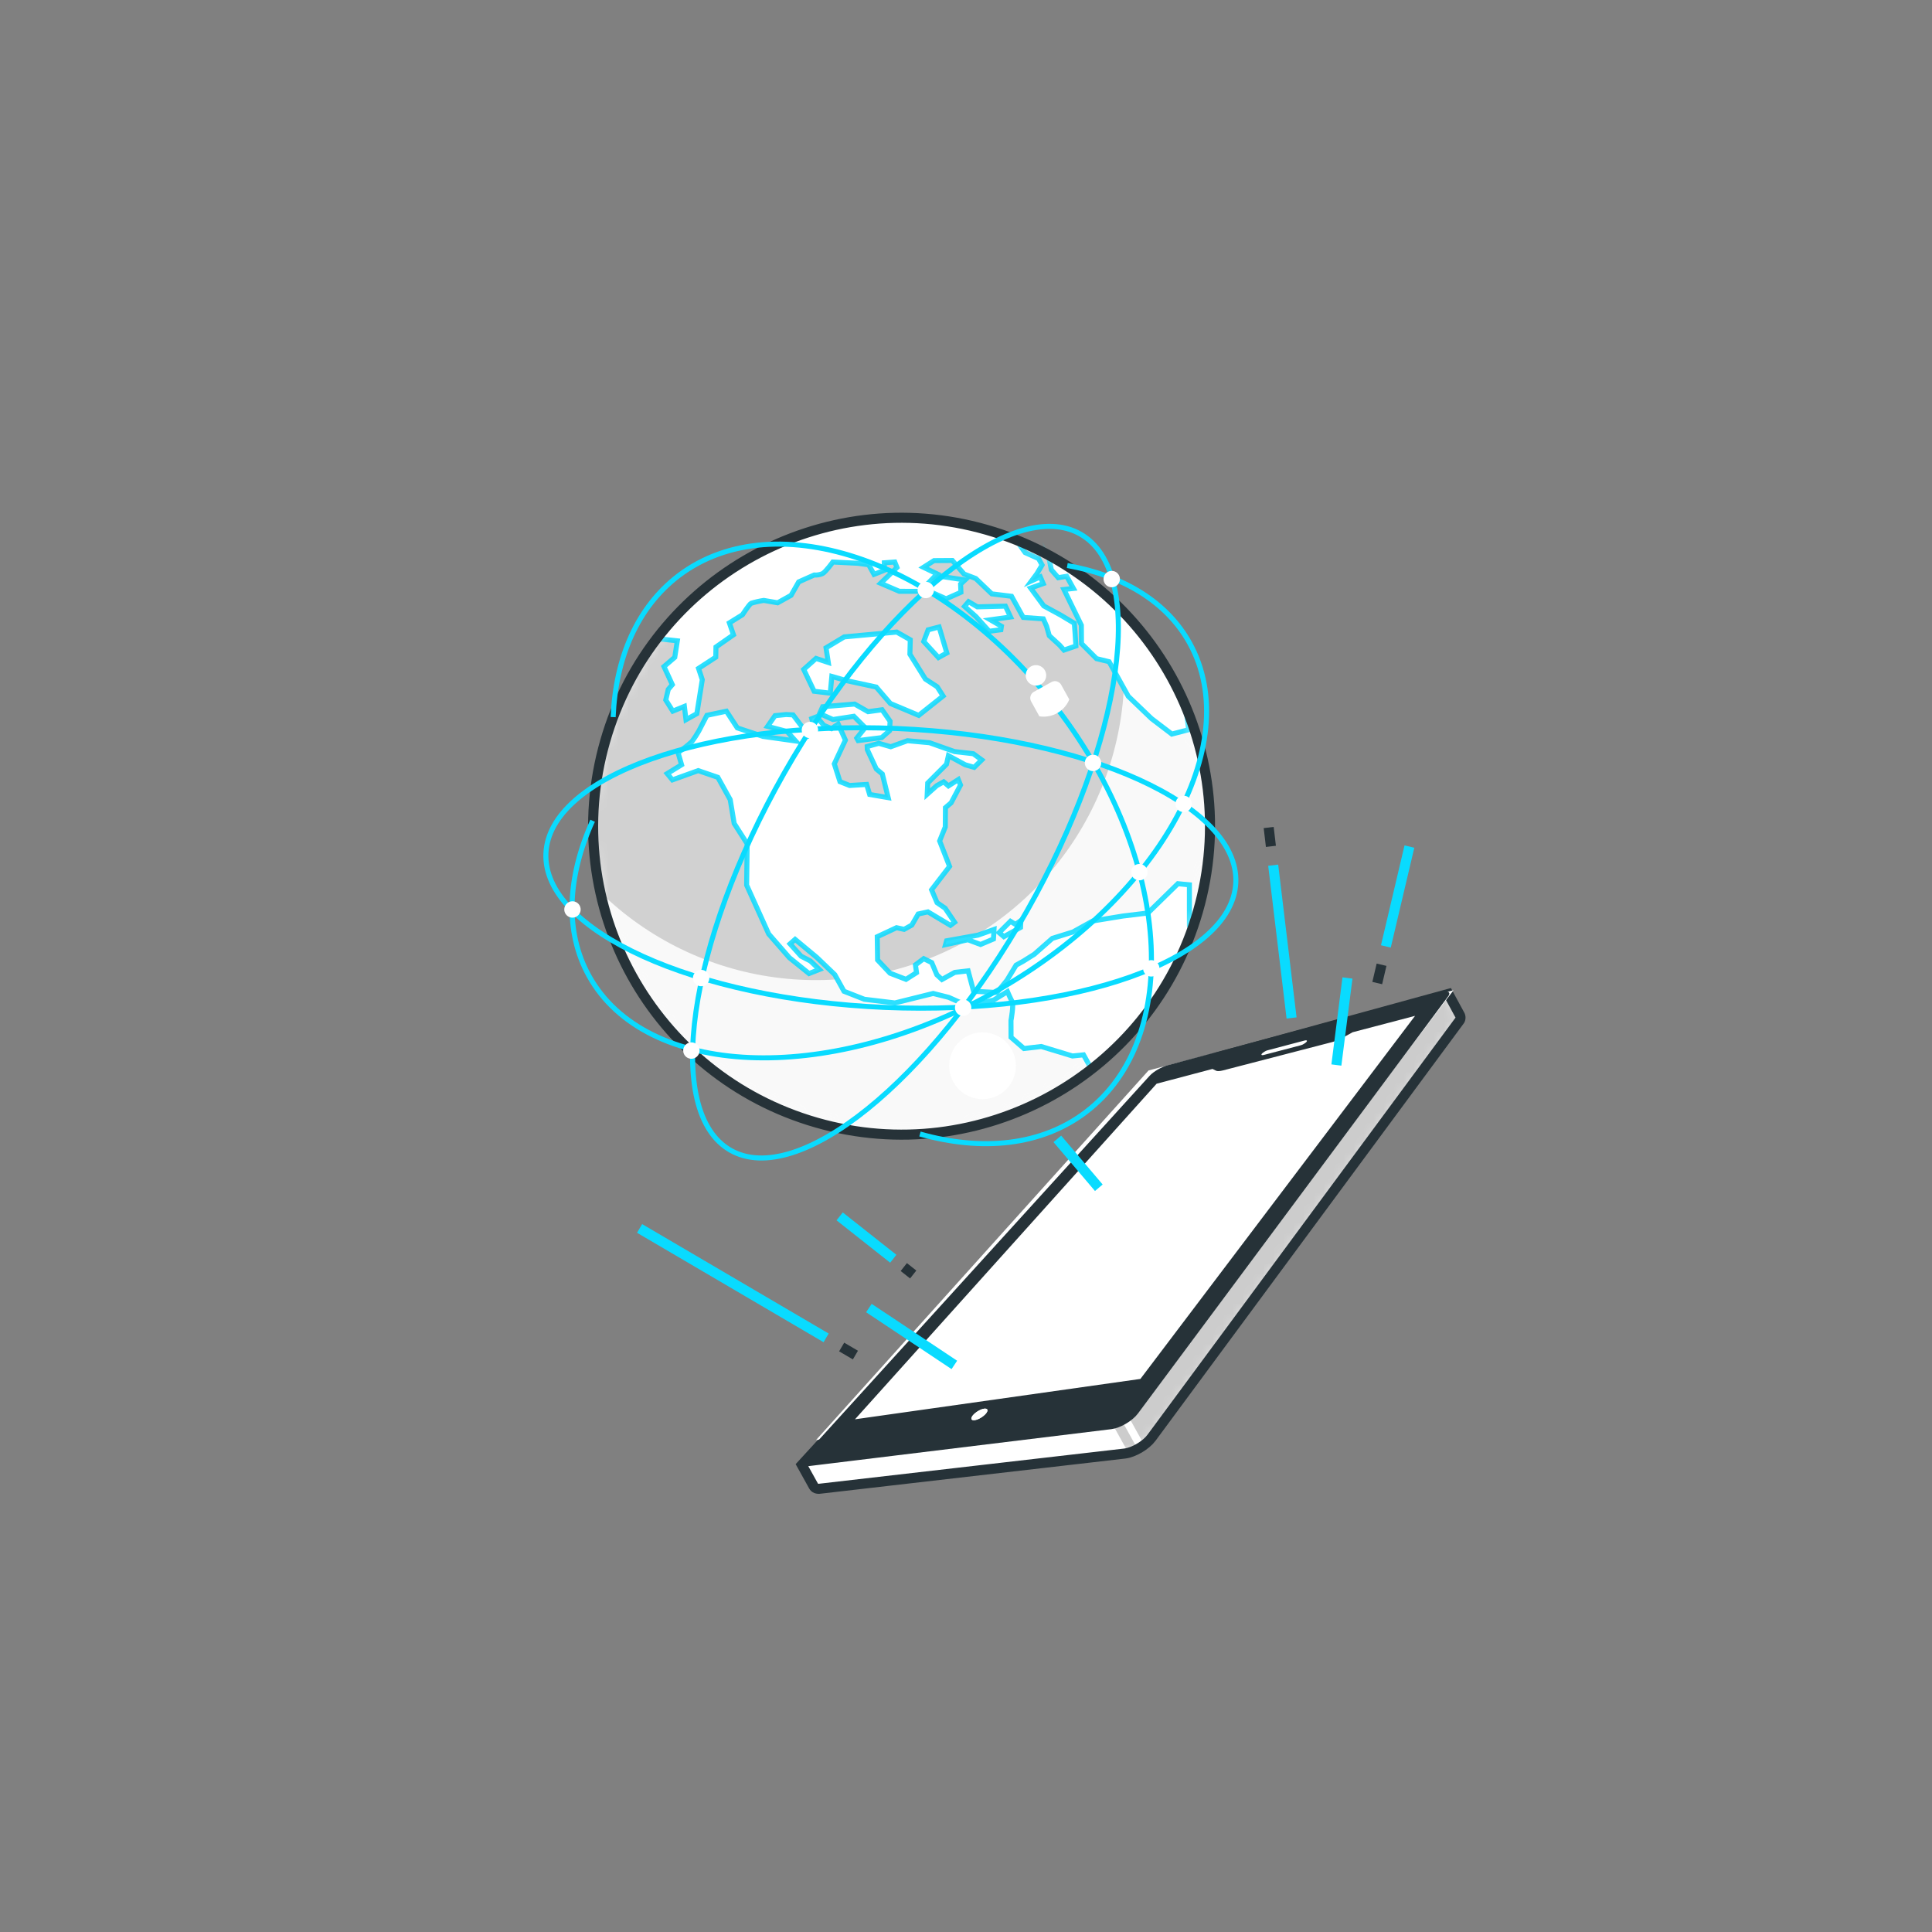 <svg width="192" height="192" viewBox="0 0 192 192" fill="none" xmlns="http://www.w3.org/2000/svg">
<rect x="0" y="0" width="192" height="192" fill="#808080" stroke="none"/>
<path d="M145.043 100.808L143.939 98.776L115.38 106.614L79.684 145.577L80.852 147.683C80.906 147.786 80.995 147.866 81.103 147.909C81.229 147.956 81.366 147.968 81.499 147.944L111.775 144.452C112.02 144.419 112.261 144.356 112.491 144.265C113.007 144.068 113.487 143.785 113.91 143.429C114.105 143.268 114.281 143.086 114.434 142.884L145.023 101.464C145.092 101.387 145.133 101.289 145.14 101.186C145.154 101.053 145.12 100.918 145.043 100.808Z" fill="white"/>
<mask id="mask0_548_226" style="mask-type:luminance" maskUnits="userSpaceOnUse" x="79" y="98" width="67" height="50">
<path d="M145.043 100.808L143.939 98.776L115.38 106.614L79.684 145.577L80.852 147.683C80.906 147.786 80.995 147.866 81.103 147.909C81.229 147.956 81.366 147.968 81.499 147.944L111.775 144.452C112.02 144.419 112.261 144.356 112.491 144.265C113.007 144.068 113.487 143.785 113.91 143.429C114.105 143.268 114.281 143.086 114.434 142.884L145.023 101.464C145.092 101.387 145.133 101.289 145.14 101.186C145.154 101.053 145.12 100.918 145.043 100.808Z" fill="white"/>
</mask>
<g mask="url(#mask0_548_226)">
<path opacity="0.2" d="M145.143 101.191C145.157 101.059 145.123 100.925 145.047 100.815L143.943 98.783L115.38 106.614L101.566 121.689L113.703 143.579C113.777 143.538 113.843 143.476 113.906 143.422C114.101 143.261 114.277 143.078 114.43 142.877L145.023 101.464C145.092 101.388 145.134 101.293 145.143 101.191Z" fill="black"/>
<path opacity="0.2" d="M113.076 144.047L111.193 140.651L110.335 141.126L112.159 144.417C112.482 144.343 112.792 144.218 113.076 144.047Z" fill="black"/>
</g>
<path d="M145.043 100.808L143.939 98.776L115.38 106.614L79.684 145.577L80.852 147.683C80.906 147.786 80.995 147.866 81.103 147.909C81.229 147.956 81.366 147.968 81.499 147.944L111.775 144.452C112.02 144.419 112.261 144.356 112.491 144.265C113.007 144.068 113.487 143.785 113.91 143.429C114.105 143.268 114.281 143.086 114.434 142.884L145.023 101.464C145.092 101.387 145.133 101.289 145.14 101.186C145.154 101.053 145.12 100.918 145.043 100.808Z" stroke="#263238" stroke-miterlimit="10"/>
<path d="M129.652 103.412L125.976 104.383C125.921 104.397 125.868 104.415 125.817 104.439C125.765 104.467 125.711 104.497 125.659 104.526C125.61 104.555 125.563 104.586 125.518 104.62C125.48 104.65 125.445 104.682 125.413 104.717C125.391 104.74 125.375 104.769 125.367 104.801C125.367 104.81 125.369 104.82 125.374 104.828C125.378 104.836 125.385 104.843 125.393 104.848C125.416 104.862 125.443 104.869 125.47 104.866C125.515 104.866 125.558 104.859 125.601 104.845L129.281 103.882C129.337 103.865 129.391 103.846 129.445 103.823L129.605 103.734C129.654 103.704 129.702 103.671 129.748 103.636C129.785 103.607 129.82 103.575 129.852 103.539C129.873 103.516 129.888 103.487 129.896 103.457C129.897 103.447 129.895 103.437 129.89 103.428C129.885 103.42 129.878 103.412 129.869 103.407C129.844 103.394 129.816 103.387 129.787 103.388C129.742 103.391 129.698 103.398 129.655 103.41" fill="white"/>
<path d="M140.639 100.96L134.433 102.589L133.542 103.083C133.444 103.138 133.348 103.191 133.251 103.244C133.155 103.298 133.052 103.339 132.954 103.377C132.856 103.415 132.755 103.455 132.658 103.489C132.562 103.524 132.469 103.549 132.382 103.572L121.549 106.395L121.324 106.443C121.253 106.453 121.188 106.46 121.129 106.464C121.076 106.465 121.023 106.462 120.97 106.455C120.93 106.449 120.89 106.437 120.854 106.42L120.51 106.249L114.958 107.715L84.967 141.049L113.335 137.035L140.639 100.96Z" fill="white" stroke="white" stroke-width="3" stroke-miterlimit="10"/>
<path d="M143.919 98.571C143.817 98.53 143.706 98.514 143.597 98.524C143.426 98.533 143.257 98.562 143.093 98.61L116.063 105.858C115.894 105.905 115.728 105.963 115.567 106.033C115.395 106.109 115.227 106.195 115.064 106.289C114.905 106.38 114.752 106.481 114.606 106.591C114.479 106.686 114.361 106.791 114.252 106.907L79.93 144.683C79.802 144.819 79.692 144.972 79.605 145.137C79.542 145.243 79.513 145.365 79.521 145.487C79.526 145.533 79.543 145.576 79.57 145.613C79.597 145.65 79.634 145.679 79.677 145.697C79.802 145.747 79.939 145.76 80.072 145.736L110.435 142.029C110.68 141.996 110.921 141.934 111.152 141.844C111.668 141.647 112.148 141.364 112.571 141.008C112.766 140.848 112.942 140.665 113.095 140.464L143.918 99.01C143.986 98.931 144.027 98.833 144.036 98.729C144.032 98.695 144.02 98.662 143.999 98.634C143.979 98.606 143.951 98.585 143.919 98.571ZM113.332 137.036L84.967 141.049L114.945 107.697L120.497 106.23L120.84 106.401C120.877 106.419 120.916 106.431 120.956 106.437C121.009 106.444 121.063 106.447 121.116 106.445C121.175 106.441 121.239 106.435 121.311 106.424L121.536 106.377L132.369 103.566C132.459 103.542 132.554 103.515 132.646 103.483C132.738 103.452 132.842 103.413 132.941 103.371C133.04 103.329 133.14 103.287 133.239 103.239C133.337 103.19 133.431 103.132 133.53 103.077L134.42 102.584L140.627 100.955L113.332 137.036ZM125.36 104.795C125.368 104.763 125.384 104.734 125.407 104.711C125.439 104.676 125.474 104.643 125.511 104.614C125.557 104.58 125.604 104.549 125.653 104.52C125.704 104.491 125.759 104.461 125.81 104.432C125.862 104.409 125.915 104.39 125.97 104.376L129.646 103.406C129.689 103.394 129.734 103.386 129.778 103.384C129.807 103.382 129.835 103.389 129.86 103.403C129.869 103.408 129.876 103.415 129.881 103.424C129.886 103.432 129.888 103.442 129.887 103.452C129.879 103.483 129.864 103.511 129.843 103.535C129.811 103.57 129.777 103.603 129.739 103.631C129.693 103.667 129.645 103.699 129.596 103.73L129.436 103.818C129.382 103.841 129.328 103.861 129.272 103.877L125.592 104.841C125.55 104.854 125.506 104.861 125.461 104.861C125.434 104.864 125.407 104.858 125.384 104.843C125.376 104.837 125.37 104.83 125.367 104.821C125.363 104.812 125.362 104.803 125.362 104.794L125.36 104.795ZM98.114 140.26C98.082 140.339 98.037 140.411 97.982 140.475C97.91 140.559 97.831 140.636 97.744 140.704C97.653 140.779 97.556 140.847 97.454 140.907C97.355 140.965 97.251 141.016 97.145 141.059C97.053 141.093 96.959 141.117 96.862 141.131C96.79 141.143 96.716 141.139 96.646 141.119C96.623 141.112 96.602 141.1 96.584 141.084C96.566 141.067 96.552 141.047 96.542 141.025C96.528 140.97 96.534 140.913 96.558 140.862C96.589 140.783 96.634 140.71 96.69 140.646C96.762 140.563 96.841 140.486 96.928 140.418C97.019 140.344 97.116 140.278 97.217 140.219C97.316 140.161 97.418 140.111 97.524 140.068C97.615 140.033 97.709 140.008 97.805 139.993C97.876 139.98 97.95 139.983 98.02 140.003C98.044 140.009 98.066 140.02 98.084 140.036C98.103 140.052 98.117 140.073 98.126 140.095C98.142 140.15 98.138 140.209 98.114 140.26Z" fill="#263238"/>
<path d="M97.802 139.994C97.706 140.009 97.612 140.035 97.522 140.07C97.416 140.112 97.313 140.162 97.215 140.22C97.114 140.279 97.017 140.346 96.925 140.419C96.839 140.488 96.76 140.564 96.688 140.648C96.631 140.711 96.587 140.784 96.556 140.863C96.531 140.914 96.525 140.972 96.54 141.027C96.549 141.049 96.564 141.069 96.581 141.085C96.599 141.101 96.621 141.113 96.644 141.121C96.714 141.14 96.788 141.145 96.86 141.133C96.956 141.119 97.051 141.094 97.142 141.06C97.249 141.017 97.352 140.967 97.451 140.908C97.554 140.849 97.651 140.781 97.742 140.705C97.828 140.637 97.908 140.56 97.98 140.477C98.035 140.413 98.08 140.34 98.112 140.261C98.135 140.21 98.138 140.152 98.121 140.098C98.112 140.075 98.098 140.055 98.079 140.039C98.061 140.023 98.039 140.011 98.015 140.006C97.945 139.986 97.871 139.983 97.8 139.996" fill="white"/>
<path d="M83.643 133.864L85.01 134.666" stroke="#263238" stroke-miterlimit="10"/>
<path d="M63.562 122.081L82.099 132.956" stroke="#09DBFF" stroke-miterlimit="10"/>
<path d="M89.818 125.919L90.753 126.658" stroke="#263238" stroke-miterlimit="10"/>
<path d="M83.444 120.883L88.773 125.093" stroke="#09DBFF" stroke-miterlimit="10"/>
<path d="M126.529 85.984L128.355 101.164" stroke="#09DBFF" stroke-miterlimit="10"/>
<path d="M126.08 82.237L126.302 84.11" stroke="#263238" stroke-miterlimit="10"/>
<path d="M137.297 95.874L136.869 97.695" stroke="#263238" stroke-miterlimit="10"/>
<path d="M140.066 84.131L137.726 94.053" stroke="#09DBFF" stroke-miterlimit="10"/>
<path d="M86.35 129.993L94.842 135.644" stroke="#09DBFF" stroke-miterlimit="10"/>
<path d="M133.91 97.191L132.808 105.841" stroke="#09DBFF" stroke-miterlimit="10"/>
<path d="M105.076 113.178L109.199 118.037" stroke="#09DBFF" stroke-miterlimit="10"/>
<path d="M119.056 90.551C123.719 74.282 114.311 57.312 98.041 52.649C81.772 47.985 64.802 57.394 60.139 73.663C55.475 89.933 64.883 106.902 81.153 111.566C97.423 116.23 114.392 106.821 119.056 90.551Z" fill="white"/>
<mask id="mask1_548_226" style="mask-type:luminance" maskUnits="userSpaceOnUse" x="58" y="51" width="63" height="62">
<path d="M119.056 90.551C123.719 74.282 114.311 57.312 98.041 52.649C81.772 47.985 64.802 57.394 60.139 73.663C55.475 89.933 64.883 106.902 81.153 111.566C97.423 116.23 114.392 106.821 119.056 90.551Z" fill="white"/>
</mask>
<g mask="url(#mask1_548_226)">
<path opacity="0.18" d="M119.056 90.551C123.719 74.282 114.311 57.312 98.041 52.649C81.772 47.985 64.802 57.394 60.139 73.663C55.475 89.933 64.883 106.902 81.153 111.566C97.423 116.23 114.392 106.821 119.056 90.551Z" fill="black"/>
<path opacity="0.86" d="M95.946 93.557C90.176 96.755 83.529 98.007 76.992 97.127C70.455 96.246 64.376 93.281 59.657 88.671C60.683 93.332 62.783 97.69 65.79 101.396C68.797 105.103 72.628 108.056 76.979 110.019C81.329 111.983 86.078 112.904 90.846 112.707C95.615 112.511 100.272 111.204 104.447 108.89C108.621 106.575 112.197 103.318 114.89 99.377C117.582 95.436 119.317 90.921 119.956 86.191C120.595 81.461 120.121 76.647 118.57 72.133C117.02 67.619 114.436 63.53 111.026 60.191C112.436 66.635 111.73 73.361 109.014 79.372C106.297 85.383 101.714 90.358 95.946 93.557Z" fill="white"/>
<path d="M81.754 70.235L84.934 69.968L86.267 70.726L87.661 70.536L88.457 71.675L88.401 72.622L87.616 73.305L85.283 73.599L85.147 73.352L85.981 72.309L84.857 71.185L82.778 71.506L81.453 70.912L81.754 70.235ZM114.078 90.733L111.585 91.035L108.603 91.524L106.63 92.618L104.581 93.255L102.791 94.831L101.681 95.527L100.98 95.915L100.07 97.419L99.079 98.633L96.754 98.51L96.21 96.483L94.883 96.636L93.61 97.341L93.103 96.874L92.594 95.66L91.798 95.27L90.977 95.889L91.083 96.662L90.038 97.326L88.452 96.715L87.213 95.4L87.181 93.09L89.095 92.193L89.851 92.358L90.615 91.934L91.252 90.832L92.215 90.621L94.454 91.959L94.866 91.65L93.925 90.256L93.123 89.705L92.579 88.427L94.367 86.104L93.381 83.574L93.941 82.183L93.957 80.263L94.522 79.782L95.455 78.016L95.237 77.473L94.254 78.102L93.781 77.697L93.088 78.081L92.145 78.926L92.195 77.818L94.062 75.951L94.253 75.097L95.918 76.002L96.811 76.258L97.565 75.518L96.725 74.904L94.859 74.691L92.375 73.811L90.184 73.61L88.521 74.21L87.336 73.87L86.181 74.188L86.192 74.504L87.086 76.42L87.686 76.92L88.264 79.266L86.427 78.953L86.125 77.956L84.436 78.061L83.477 77.68L82.913 75.913L84.016 73.553L83.298 71.956L82.633 72.408L81.87 72.083L81.151 71.234L80.669 71.418L80.987 72.573L80.36 73.088L78.811 71.045L78.124 71.01L77.022 71.121L76.279 72.188L78.22 72.695L79.066 73.638L75.82 73.181L73.272 72.336L72.189 70.679L70.252 71.089L69.443 72.653C69.238 73.011 69.014 73.358 68.77 73.691C68.334 74.089 67.87 74.454 67.38 74.784L67.734 76.003L66.307 76.878L66.822 77.505L69.387 76.583L71.337 77.249L72.567 79.469L72.961 81.83L74.253 83.858L74.2 87.963L76.391 92.816L78.446 95.172L80.4 96.749L81.426 96.348L80.543 95.506L79.611 95.023L78.517 93.801L79.019 93.356L81.179 95.153L82.96 96.858L83.877 98.513L85.897 99.306L88.937 99.671L92.738 98.728L94.285 99.118L95.611 99.711L97.144 99.777L98.756 99.383L100.119 98.543C100.119 98.543 100.408 99.215 100.584 99.533C100.761 99.851 100.469 101.425 100.469 101.425L100.477 103.085L101.76 104.201L103.477 104.001L106.578 104.942L107.681 104.83L108.208 105.782L108.567 106.167C113.071 102.623 116.487 97.883 118.424 92.489L118.203 92.009L118.201 87.934L117.058 87.82L114.078 90.733ZM106.765 61.94L105.395 61.12L103.728 60.213L102.424 58.443L103.674 57.998L103.385 57.327L102.521 57.722L103.045 57.015L103.563 56.148L103.211 55.511L101.881 54.917L100.96 53.638C94.753 51.164 87.907 50.785 81.465 52.558C75.023 54.331 69.335 58.159 65.268 63.46L67.311 63.685L67.057 65.325L65.985 66.242L66.814 68.039L66.411 68.511L66.163 69.564L66.862 70.673L68.013 70.202L68.172 71.523L69.252 70.924L69.792 67.549L69.421 66.426L71.131 65.311L71.151 64.3L72.89 63.087L72.484 61.9L73.782 61.096C73.782 61.096 74.455 60.059 74.648 59.953C75.059 59.828 75.478 59.733 75.903 59.669L77.281 59.905L78.615 59.165L79.374 57.829L80.908 57.146C81.194 57.166 81.481 57.117 81.745 57.004C82.063 56.828 82.767 55.854 82.767 55.854L85.248 55.978L86.33 56.126L86.859 57.08L87.883 56.677L87.884 55.928L88.922 55.853L89.14 56.396L87.514 57.965L89.372 58.763L92.366 58.767L94.026 59.51L95.497 58.859L95.462 58.047L95.901 57.639L93.54 57.284L92.451 57.74L93.141 57.035L91.777 56.379L92.824 55.714L94.645 55.701L95.81 57.051L96.97 57.492L98.565 59.019L100.526 59.26L101.69 61.359L103.684 61.501L104.009 62.237L104.274 63.17L105.291 64.102L105.738 64.606L106.923 64.197L106.834 62.831L106.765 61.94ZM104.036 55.07L104.239 55.435L104.484 56.627L105.167 57.412L106.005 57.27L106.675 58.479L105.734 58.585L107.463 62.134L107.477 63.957L108.973 65.456L110.221 65.76L112.126 69.196L114.433 71.409L116.456 72.951L118.129 72.52L117.931 70.966L118.049 70.69C117.574 69.509 117.026 68.358 116.409 67.243C113.55 62.075 109.252 57.848 104.037 55.076L104.036 55.07ZM89.115 62.813L83.9 63.293L82.091 64.38L82.314 65.836L81.094 65.433L79.872 66.526L80.907 68.696L82.51 68.888L82.666 67.221L84.15 67.646L87.08 68.279L88.485 69.912L91.301 71.094L93.726 69.169L93.135 68.249L91.963 67.484L90.425 65.012L90.461 63.577L89.115 62.813ZM93.328 62.31L92.236 62.592L91.799 63.751L93.265 65.349L94.094 64.89L93.328 62.31ZM99.917 60.236L97.125 60.307L96.256 59.793L95.853 60.264L97.003 61.291L98.303 62.734L99.468 62.584L99.521 62.233L98.419 61.595L100.427 61.314L99.917 60.236ZM94.074 93.495L93.964 93.879L96.19 93.393L97.445 93.86L98.728 93.317L98.783 92.371L97.184 92.935L94.074 93.495ZM100.416 91.559L99.291 92.682L99.765 93.084L101.418 92.168L101.454 91.483L100.918 91.864L100.416 91.559Z" fill="white"/>
<mask id="mask2_548_226" style="mask-type:luminance" maskUnits="userSpaceOnUse" x="65" y="51" width="54" height="56">
<mask id="path-26-inside-1_548_226" fill="white">
<path d="M81.754 70.235L84.934 69.968L86.267 70.726L87.661 70.536L88.457 71.675L88.401 72.622L87.616 73.305L85.283 73.599L85.147 73.352L85.981 72.309L84.857 71.185L82.778 71.506L81.453 70.912L81.754 70.235ZM114.078 90.733L111.585 91.035L108.603 91.524L106.63 92.618L104.581 93.255L102.791 94.831L101.681 95.527L100.98 95.915L100.07 97.419L99.079 98.633L96.754 98.51L96.21 96.483L94.883 96.636L93.61 97.341L93.103 96.874L92.594 95.66L91.798 95.27L90.977 95.889L91.083 96.662L90.038 97.326L88.452 96.715L87.213 95.4L87.181 93.09L89.095 92.193L89.851 92.358L90.615 91.934L91.252 90.832L92.215 90.621L94.454 91.959L94.866 91.65L93.925 90.256L93.123 89.705L92.579 88.427L94.367 86.104L93.381 83.574L93.941 82.183L93.957 80.263L94.522 79.782L95.455 78.016L95.237 77.473L94.254 78.102L93.781 77.697L93.088 78.081L92.145 78.926L92.195 77.818L94.062 75.951L94.253 75.097L95.918 76.002L96.811 76.258L97.565 75.518L96.725 74.904L94.859 74.691L92.375 73.811L90.184 73.61L88.521 74.21L87.336 73.87L86.181 74.188L86.192 74.504L87.086 76.42L87.686 76.92L88.264 79.266L86.427 78.953L86.125 77.956L84.436 78.061L83.477 77.68L82.913 75.913L84.016 73.553L83.298 71.956L82.633 72.408L81.87 72.083L81.151 71.234L80.669 71.418L80.987 72.573L80.36 73.088L78.811 71.045L78.124 71.01L77.022 71.121L76.279 72.188L78.22 72.695L79.066 73.638L75.82 73.181L73.272 72.336L72.189 70.679L70.252 71.089L69.443 72.653C69.238 73.011 69.014 73.358 68.77 73.691C68.334 74.089 67.87 74.454 67.38 74.784L67.734 76.003L66.307 76.878L66.822 77.505L69.387 76.583L71.337 77.249L72.567 79.469L72.961 81.83L74.253 83.858L74.2 87.963L76.391 92.816L78.446 95.172L80.4 96.749L81.426 96.348L80.543 95.506L79.611 95.023L78.517 93.801L79.019 93.356L81.179 95.153L82.96 96.858L83.877 98.513L85.897 99.306L88.937 99.671L92.738 98.728L94.285 99.118L95.611 99.711L97.144 99.777L98.756 99.383L100.119 98.543C100.119 98.543 100.408 99.215 100.584 99.533C100.761 99.851 100.469 101.425 100.469 101.425L100.477 103.085L101.76 104.201L103.477 104.001L106.578 104.942L107.681 104.83L108.208 105.782L108.567 106.167C113.071 102.623 116.487 97.883 118.424 92.489L118.203 92.009L118.201 87.934L117.058 87.82L114.078 90.733ZM106.765 61.94L105.395 61.12L103.728 60.213L102.424 58.443L103.674 57.998L103.385 57.327L102.521 57.722L103.045 57.015L103.563 56.148L103.211 55.511L101.881 54.917L100.96 53.638C94.753 51.164 87.907 50.785 81.465 52.558C75.023 54.331 69.335 58.159 65.268 63.46L67.311 63.685L67.057 65.325L65.985 66.242L66.814 68.039L66.411 68.511L66.163 69.564L66.862 70.673L68.013 70.202L68.172 71.523L69.252 70.924L69.792 67.549L69.421 66.426L71.131 65.311L71.151 64.3L72.89 63.087L72.484 61.9L73.782 61.096C73.782 61.096 74.455 60.059 74.648 59.953C75.059 59.828 75.478 59.733 75.903 59.669L77.281 59.905L78.615 59.165L79.374 57.829L80.908 57.146C81.194 57.166 81.481 57.117 81.745 57.004C82.063 56.828 82.767 55.854 82.767 55.854L85.248 55.978L86.33 56.126L86.859 57.08L87.883 56.677L87.884 55.928L88.922 55.853L89.14 56.396L87.514 57.965L89.372 58.763L92.366 58.767L94.026 59.51L95.497 58.859L95.462 58.047L95.901 57.639L93.54 57.284L92.451 57.74L93.141 57.035L91.777 56.379L92.824 55.714L94.645 55.701L95.81 57.051L96.97 57.492L98.565 59.019L100.526 59.26L101.69 61.359L103.684 61.501L104.009 62.237L104.274 63.17L105.291 64.102L105.738 64.606L106.923 64.197L106.834 62.831L106.765 61.94ZM104.036 55.07L104.239 55.435L104.484 56.627L105.167 57.412L106.005 57.27L106.675 58.479L105.734 58.585L107.463 62.134L107.477 63.957L108.973 65.456L110.221 65.76L112.126 69.196L114.433 71.409L116.456 72.951L118.129 72.52L117.931 70.966L118.049 70.69C117.574 69.509 117.026 68.358 116.409 67.243C113.55 62.075 109.252 57.848 104.037 55.076L104.036 55.07ZM89.115 62.813L83.9 63.293L82.091 64.38L82.314 65.836L81.094 65.433L79.872 66.526L80.907 68.696L82.51 68.888L82.666 67.221L84.15 67.646L87.08 68.279L88.485 69.912L91.301 71.094L93.726 69.169L93.135 68.249L91.963 67.484L90.425 65.012L90.461 63.577L89.115 62.813ZM93.328 62.31L92.236 62.592L91.799 63.751L93.265 65.349L94.094 64.89L93.328 62.31ZM99.917 60.236L97.125 60.307L96.256 59.793L95.853 60.264L97.003 61.291L98.303 62.734L99.468 62.584L99.521 62.233L98.419 61.595L100.427 61.314L99.917 60.236ZM94.074 93.495L93.964 93.879L96.19 93.393L97.445 93.86L98.728 93.317L98.783 92.371L97.184 92.935L94.074 93.495ZM100.416 91.559L99.291 92.682L99.765 93.084L101.418 92.168L101.454 91.483L100.918 91.864L100.416 91.559Z"/>
</mask>
<path d="M81.754 70.235L84.934 69.968L86.267 70.726L87.661 70.536L88.457 71.675L88.401 72.622L87.616 73.305L85.283 73.599L85.147 73.352L85.981 72.309L84.857 71.185L82.778 71.506L81.453 70.912L81.754 70.235ZM114.078 90.733L111.585 91.035L108.603 91.524L106.63 92.618L104.581 93.255L102.791 94.831L101.681 95.527L100.98 95.915L100.07 97.419L99.079 98.633L96.754 98.51L96.21 96.483L94.883 96.636L93.61 97.341L93.103 96.874L92.594 95.66L91.798 95.27L90.977 95.889L91.083 96.662L90.038 97.326L88.452 96.715L87.213 95.4L87.181 93.09L89.095 92.193L89.851 92.358L90.615 91.934L91.252 90.832L92.215 90.621L94.454 91.959L94.866 91.65L93.925 90.256L93.123 89.705L92.579 88.427L94.367 86.104L93.381 83.574L93.941 82.183L93.957 80.263L94.522 79.782L95.455 78.016L95.237 77.473L94.254 78.102L93.781 77.697L93.088 78.081L92.145 78.926L92.195 77.818L94.062 75.951L94.253 75.097L95.918 76.002L96.811 76.258L97.565 75.518L96.725 74.904L94.859 74.691L92.375 73.811L90.184 73.61L88.521 74.21L87.336 73.87L86.181 74.188L86.192 74.504L87.086 76.42L87.686 76.92L88.264 79.266L86.427 78.953L86.125 77.956L84.436 78.061L83.477 77.68L82.913 75.913L84.016 73.553L83.298 71.956L82.633 72.408L81.87 72.083L81.151 71.234L80.669 71.418L80.987 72.573L80.36 73.088L78.811 71.045L78.124 71.01L77.022 71.121L76.279 72.188L78.22 72.695L79.066 73.638L75.82 73.181L73.272 72.336L72.189 70.679L70.252 71.089L69.443 72.653C69.238 73.011 69.014 73.358 68.77 73.691C68.334 74.089 67.87 74.454 67.38 74.784L67.734 76.003L66.307 76.878L66.822 77.505L69.387 76.583L71.337 77.249L72.567 79.469L72.961 81.83L74.253 83.858L74.2 87.963L76.391 92.816L78.446 95.172L80.4 96.749L81.426 96.348L80.543 95.506L79.611 95.023L78.517 93.801L79.019 93.356L81.179 95.153L82.96 96.858L83.877 98.513L85.897 99.306L88.937 99.671L92.738 98.728L94.285 99.118L95.611 99.711L97.144 99.777L98.756 99.383L100.119 98.543C100.119 98.543 100.408 99.215 100.584 99.533C100.761 99.851 100.469 101.425 100.469 101.425L100.477 103.085L101.76 104.201L103.477 104.001L106.578 104.942L107.681 104.83L108.208 105.782L108.567 106.167C113.071 102.623 116.487 97.883 118.424 92.489L118.203 92.009L118.201 87.934L117.058 87.82L114.078 90.733ZM106.765 61.94L105.395 61.12L103.728 60.213L102.424 58.443L103.674 57.998L103.385 57.327L102.521 57.722L103.045 57.015L103.563 56.148L103.211 55.511L101.881 54.917L100.96 53.638C94.753 51.164 87.907 50.785 81.465 52.558C75.023 54.331 69.335 58.159 65.268 63.46L67.311 63.685L67.057 65.325L65.985 66.242L66.814 68.039L66.411 68.511L66.163 69.564L66.862 70.673L68.013 70.202L68.172 71.523L69.252 70.924L69.792 67.549L69.421 66.426L71.131 65.311L71.151 64.3L72.89 63.087L72.484 61.9L73.782 61.096C73.782 61.096 74.455 60.059 74.648 59.953C75.059 59.828 75.478 59.733 75.903 59.669L77.281 59.905L78.615 59.165L79.374 57.829L80.908 57.146C81.194 57.166 81.481 57.117 81.745 57.004C82.063 56.828 82.767 55.854 82.767 55.854L85.248 55.978L86.33 56.126L86.859 57.08L87.883 56.677L87.884 55.928L88.922 55.853L89.14 56.396L87.514 57.965L89.372 58.763L92.366 58.767L94.026 59.51L95.497 58.859L95.462 58.047L95.901 57.639L93.54 57.284L92.451 57.74L93.141 57.035L91.777 56.379L92.824 55.714L94.645 55.701L95.81 57.051L96.97 57.492L98.565 59.019L100.526 59.26L101.69 61.359L103.684 61.501L104.009 62.237L104.274 63.17L105.291 64.102L105.738 64.606L106.923 64.197L106.834 62.831L106.765 61.94ZM104.036 55.07L104.239 55.435L104.484 56.627L105.167 57.412L106.005 57.27L106.675 58.479L105.734 58.585L107.463 62.134L107.477 63.957L108.973 65.456L110.221 65.76L112.126 69.196L114.433 71.409L116.456 72.951L118.129 72.52L117.931 70.966L118.049 70.69C117.574 69.509 117.026 68.358 116.409 67.243C113.55 62.075 109.252 57.848 104.037 55.076L104.036 55.07ZM89.115 62.813L83.9 63.293L82.091 64.38L82.314 65.836L81.094 65.433L79.872 66.526L80.907 68.696L82.51 68.888L82.666 67.221L84.15 67.646L87.08 68.279L88.485 69.912L91.301 71.094L93.726 69.169L93.135 68.249L91.963 67.484L90.425 65.012L90.461 63.577L89.115 62.813ZM93.328 62.31L92.236 62.592L91.799 63.751L93.265 65.349L94.094 64.89L93.328 62.31ZM99.917 60.236L97.125 60.307L96.256 59.793L95.853 60.264L97.003 61.291L98.303 62.734L99.468 62.584L99.521 62.233L98.419 61.595L100.427 61.314L99.917 60.236ZM94.074 93.495L93.964 93.879L96.19 93.393L97.445 93.86L98.728 93.317L98.783 92.371L97.184 92.935L94.074 93.495ZM100.416 91.559L99.291 92.682L99.765 93.084L101.418 92.168L101.454 91.483L100.918 91.864L100.416 91.559Z" fill="white" stroke="white" stroke-width="2" mask="url(#path-26-inside-1_548_226)"/>
</mask>
<g mask="url(#mask2_548_226)">
<path opacity="0.65" d="M95.946 93.557C90.176 96.755 83.529 98.007 76.992 97.127C70.454 96.247 64.375 93.281 59.657 88.671C60.683 93.332 62.782 97.69 65.79 101.396C68.797 105.103 72.628 108.056 76.978 110.019C81.329 111.983 86.077 112.904 90.846 112.708C95.615 112.511 100.272 111.204 104.447 108.89C108.621 106.575 112.197 103.318 114.889 99.377C117.582 95.436 119.317 90.921 119.956 86.191C120.595 81.461 120.12 76.647 118.57 72.133C117.019 67.619 114.436 63.53 111.025 60.191C112.436 66.635 111.73 73.361 109.014 79.372C106.297 85.383 101.714 90.358 95.946 93.557Z" fill="white"/>
</g>
<path d="M81.754 70.235L84.934 69.968L86.267 70.726L87.661 70.536L88.457 71.675L88.401 72.622L87.616 73.305L85.283 73.599L85.147 73.352L85.981 72.309L84.857 71.185L82.778 71.506L81.453 70.912L81.754 70.235ZM114.078 90.733L111.585 91.035L108.603 91.524L106.63 92.618L104.581 93.255L102.791 94.831L101.681 95.527L100.98 95.915L100.07 97.419L99.079 98.633L96.754 98.51L96.21 96.483L94.883 96.636L93.61 97.341L93.103 96.874L92.594 95.66L91.798 95.27L90.977 95.889L91.083 96.662L90.038 97.326L88.452 96.715L87.213 95.4L87.181 93.09L89.095 92.193L89.851 92.358L90.615 91.934L91.252 90.832L92.215 90.621L94.454 91.959L94.866 91.65L93.925 90.256L93.123 89.705L92.579 88.427L94.367 86.104L93.381 83.574L93.941 82.183L93.957 80.263L94.522 79.782L95.455 78.016L95.237 77.473L94.254 78.102L93.781 77.697L93.088 78.081L92.145 78.926L92.195 77.818L94.062 75.951L94.253 75.097L95.918 76.002L96.811 76.258L97.565 75.518L96.725 74.904L94.859 74.691L92.375 73.811L90.184 73.61L88.521 74.21L87.336 73.87L86.181 74.188L86.192 74.504L87.086 76.42L87.686 76.92L88.264 79.266L86.427 78.953L86.125 77.956L84.436 78.061L83.477 77.68L82.913 75.913L84.016 73.553L83.298 71.956L82.633 72.408L81.87 72.083L81.151 71.234L80.669 71.418L80.987 72.573L80.36 73.088L78.811 71.045L78.124 71.01L77.022 71.121L76.279 72.188L78.22 72.695L79.066 73.638L75.82 73.181L73.272 72.336L72.189 70.679L70.252 71.089L69.443 72.653C69.238 73.011 69.014 73.358 68.77 73.691C68.334 74.089 67.87 74.454 67.38 74.784L67.734 76.003L66.307 76.878L66.822 77.505L69.387 76.583L71.337 77.249L72.567 79.469L72.961 81.83L74.253 83.858L74.2 87.963L76.391 92.816L78.446 95.172L80.4 96.749L81.426 96.348L80.543 95.506L79.611 95.023L78.517 93.801L79.019 93.356L81.179 95.153L82.96 96.858L83.877 98.513L85.897 99.306L88.937 99.671L92.738 98.728L94.285 99.118L95.611 99.711L97.144 99.777L98.756 99.383L100.119 98.543C100.119 98.543 100.408 99.215 100.584 99.533C100.761 99.851 100.469 101.425 100.469 101.425L100.477 103.085L101.76 104.201L103.477 104.001L106.578 104.942L107.681 104.83L108.208 105.782L108.567 106.167C113.071 102.623 116.487 97.883 118.424 92.489L118.203 92.009L118.201 87.934L117.058 87.82L114.078 90.733ZM106.765 61.94L105.395 61.12L103.728 60.213L102.424 58.443L103.674 57.998L103.385 57.327L102.521 57.722L103.045 57.015L103.563 56.148L103.211 55.511L101.881 54.917L100.96 53.638C94.753 51.164 87.907 50.785 81.465 52.558C75.023 54.331 69.335 58.159 65.268 63.46L67.311 63.685L67.057 65.325L65.985 66.242L66.814 68.039L66.411 68.511L66.163 69.564L66.862 70.673L68.013 70.202L68.172 71.523L69.252 70.924L69.792 67.549L69.421 66.426L71.131 65.311L71.151 64.3L72.89 63.087L72.484 61.9L73.782 61.096C73.782 61.096 74.455 60.059 74.648 59.953C75.059 59.828 75.478 59.733 75.903 59.669L77.281 59.905L78.615 59.165L79.374 57.829L80.908 57.146C81.194 57.166 81.481 57.117 81.745 57.004C82.063 56.828 82.767 55.854 82.767 55.854L85.248 55.978L86.33 56.126L86.859 57.08L87.883 56.677L87.884 55.928L88.922 55.853L89.14 56.396L87.514 57.965L89.372 58.763L92.366 58.767L94.026 59.51L95.497 58.859L95.462 58.047L95.901 57.639L93.54 57.284L92.451 57.74L93.141 57.035L91.777 56.379L92.824 55.714L94.645 55.701L95.81 57.051L96.97 57.492L98.565 59.019L100.526 59.26L101.69 61.359L103.684 61.501L104.009 62.237L104.274 63.17L105.291 64.102L105.738 64.606L106.923 64.197L106.834 62.831L106.765 61.94ZM104.036 55.07L104.239 55.435L104.484 56.627L105.167 57.412L106.005 57.27L106.675 58.479L105.734 58.585L107.463 62.134L107.477 63.957L108.973 65.456L110.221 65.76L112.126 69.196L114.433 71.409L116.456 72.951L118.129 72.52L117.931 70.966L118.049 70.69C117.574 69.509 117.026 68.358 116.409 67.243C113.55 62.075 109.252 57.848 104.037 55.076L104.036 55.07ZM89.115 62.813L83.9 63.293L82.091 64.38L82.314 65.836L81.094 65.433L79.872 66.526L80.907 68.696L82.51 68.888L82.666 67.221L84.15 67.646L87.08 68.279L88.485 69.912L91.301 71.094L93.726 69.169L93.135 68.249L91.963 67.484L90.425 65.012L90.461 63.577L89.115 62.813ZM93.328 62.31L92.236 62.592L91.799 63.751L93.265 65.349L94.094 64.89L93.328 62.31ZM99.917 60.236L97.125 60.307L96.256 59.793L95.853 60.264L97.003 61.291L98.303 62.734L99.468 62.584L99.521 62.233L98.419 61.595L100.427 61.314L99.917 60.236ZM94.074 93.495L93.964 93.879L96.19 93.393L97.445 93.86L98.728 93.317L98.783 92.371L97.184 92.935L94.074 93.495ZM100.416 91.559L99.291 92.682L99.765 93.084L101.418 92.168L101.454 91.483L100.918 91.864L100.416 91.559Z" stroke="#09DBFF" stroke-opacity="0.85" stroke-width="0.5" stroke-miterlimit="10"/>
</g>
<path d="M119.056 90.551C123.719 74.282 114.311 57.312 98.041 52.649C81.772 47.985 64.802 57.394 60.139 73.663C55.475 89.933 64.883 106.902 81.153 111.566C97.423 116.23 114.392 106.821 119.056 90.551Z" stroke="#263238" stroke-miterlimit="10"/>
<path d="M99.131 108.596C100.613 107.775 101.149 105.907 100.327 104.425C99.505 102.943 97.638 102.408 96.156 103.23C94.674 104.051 94.139 105.919 94.96 107.401C95.782 108.883 97.65 109.418 99.131 108.596Z" fill="white" stroke="white" stroke-width="0.5" stroke-miterlimit="10"/>
<path d="M98.434 105.239L96.686 106.209C96.521 106.3 96.4 106.452 96.348 106.633C96.297 106.813 96.319 107.007 96.41 107.171L97.223 108.639C97.836 108.735 98.463 108.621 99.002 108.317C99.542 108.012 99.963 107.534 100.198 106.96L99.396 105.515C99.305 105.351 99.153 105.23 98.972 105.178C98.792 105.126 98.598 105.148 98.434 105.239Z" fill="white"/>
<path d="M97.379 105.47C97.87 105.197 98.048 104.578 97.775 104.086C97.503 103.594 96.883 103.417 96.391 103.689C95.9 103.962 95.722 104.582 95.995 105.073C96.267 105.565 96.887 105.743 97.379 105.47Z" fill="white"/>
<path d="M106.064 56.203C111.555 57.173 115.928 59.762 118.222 63.901C123.829 74.013 115.017 89.623 98.534 98.761C82.052 107.899 64.145 107.106 58.538 96.992C56.085 92.567 56.393 87.092 58.894 81.565" stroke="#09DBFF" stroke-width="0.5" stroke-miterlimit="10"/>
<path d="M60.934 71.264C61.179 65.372 63.328 60.344 67.439 57.21C77.111 49.868 94.007 55.852 105.181 70.573C116.354 85.295 117.574 103.179 107.904 110.52C103.501 113.861 97.601 114.443 91.424 112.695" stroke="#09DBFF" stroke-width="0.5" stroke-miterlimit="10"/>
<path d="M122.814 87.703C123.137 80.048 108.051 73.196 89.118 72.398C70.185 71.6 54.576 77.157 54.253 84.812C53.93 92.466 69.017 99.318 87.949 100.116C106.882 100.915 122.491 95.357 122.814 87.703Z" stroke="#09DBFF" stroke-width="0.5" stroke-miterlimit="10"/>
<path d="M102.05 90.542C111.648 73.629 114.027 56.853 107.364 53.072C100.701 49.291 87.519 59.936 77.921 76.849C68.323 93.762 65.944 110.537 72.607 114.318C79.27 118.1 92.452 107.454 102.05 90.542Z" stroke="#09DBFF" stroke-width="0.5" stroke-miterlimit="10"/>
<path d="M92.495 58.36C92.441 58.262 92.359 58.183 92.26 58.132C92.161 58.081 92.049 58.06 91.938 58.073C91.827 58.086 91.723 58.131 91.638 58.203C91.552 58.275 91.491 58.371 91.46 58.478C91.429 58.585 91.431 58.699 91.465 58.806C91.499 58.912 91.564 59.005 91.651 59.075C91.738 59.144 91.844 59.186 91.955 59.196C92.067 59.205 92.178 59.181 92.276 59.127C92.406 59.054 92.503 58.933 92.544 58.789C92.585 58.645 92.568 58.491 92.495 58.36Z" fill="white" stroke="white" stroke-width="0.5" stroke-miterlimit="10"/>
<path d="M109.116 75.543C109.062 75.446 108.98 75.366 108.881 75.315C108.782 75.264 108.67 75.244 108.559 75.256C108.448 75.269 108.343 75.314 108.258 75.386C108.173 75.458 108.111 75.554 108.081 75.661C108.05 75.769 108.052 75.882 108.086 75.989C108.12 76.095 108.184 76.189 108.272 76.258C108.359 76.328 108.465 76.37 108.576 76.379C108.687 76.388 108.799 76.364 108.896 76.31C109.027 76.237 109.124 76.116 109.165 75.972C109.206 75.828 109.189 75.674 109.116 75.543Z" fill="white" stroke="white" stroke-width="0.5" stroke-miterlimit="10"/>
<path d="M113.718 86.402C113.664 86.305 113.582 86.225 113.483 86.174C113.384 86.123 113.272 86.103 113.161 86.115C113.05 86.128 112.945 86.173 112.86 86.245C112.775 86.317 112.713 86.413 112.683 86.52C112.652 86.628 112.654 86.742 112.688 86.848C112.722 86.954 112.786 87.048 112.874 87.117C112.961 87.187 113.067 87.229 113.178 87.238C113.289 87.247 113.401 87.223 113.498 87.169C113.629 87.097 113.726 86.975 113.767 86.831C113.808 86.687 113.791 86.533 113.718 86.402Z" fill="white" stroke="white" stroke-width="0.5" stroke-miterlimit="10"/>
<path d="M114.903 95.96C114.849 95.863 114.767 95.784 114.668 95.732C114.569 95.681 114.457 95.661 114.346 95.673C114.235 95.686 114.13 95.731 114.045 95.803C113.96 95.876 113.898 95.971 113.868 96.078C113.837 96.186 113.839 96.3 113.873 96.406C113.907 96.512 113.971 96.606 114.059 96.675C114.146 96.745 114.252 96.787 114.363 96.796C114.474 96.805 114.586 96.781 114.683 96.727C114.814 96.654 114.911 96.533 114.952 96.389C114.993 96.245 114.975 96.091 114.903 95.96Z" fill="white" stroke="white" stroke-width="0.5" stroke-miterlimit="10"/>
<path d="M118.125 79.619C118.071 79.522 117.989 79.442 117.89 79.391C117.79 79.34 117.678 79.32 117.567 79.332C117.457 79.345 117.352 79.39 117.267 79.462C117.182 79.534 117.12 79.63 117.089 79.737C117.058 79.844 117.06 79.958 117.094 80.064C117.128 80.171 117.193 80.264 117.28 80.334C117.368 80.403 117.474 80.445 117.585 80.455C117.696 80.464 117.807 80.44 117.905 80.386C118.036 80.313 118.132 80.192 118.174 80.048C118.215 79.904 118.197 79.75 118.125 79.619Z" fill="white" stroke="white" stroke-width="0.5" stroke-miterlimit="10"/>
<path d="M96.211 99.868C96.157 99.771 96.075 99.692 95.976 99.641C95.877 99.59 95.765 99.569 95.654 99.582C95.543 99.594 95.438 99.639 95.353 99.712C95.268 99.784 95.206 99.879 95.175 99.987C95.145 100.094 95.147 100.208 95.18 100.314C95.215 100.42 95.279 100.514 95.367 100.583C95.454 100.653 95.56 100.695 95.671 100.704C95.782 100.713 95.894 100.689 95.991 100.635C96.122 100.563 96.219 100.441 96.26 100.297C96.301 100.154 96.284 99.999 96.211 99.868Z" fill="white" stroke="white" stroke-width="0.5" stroke-miterlimit="10"/>
<path d="M69.203 104.131C69.149 104.033 69.067 103.954 68.968 103.903C68.869 103.852 68.757 103.832 68.646 103.844C68.535 103.857 68.43 103.902 68.345 103.974C68.26 104.046 68.198 104.142 68.167 104.249C68.137 104.356 68.138 104.47 68.172 104.577C68.207 104.683 68.271 104.777 68.359 104.846C68.446 104.915 68.552 104.957 68.663 104.967C68.774 104.976 68.885 104.952 68.983 104.898C69.114 104.825 69.211 104.704 69.252 104.56C69.293 104.416 69.275 104.262 69.203 104.131Z" fill="white" stroke="white" stroke-width="0.5" stroke-miterlimit="10"/>
<path d="M70.172 96.922C70.118 96.825 70.036 96.746 69.937 96.695C69.838 96.644 69.725 96.623 69.615 96.636C69.504 96.648 69.399 96.694 69.314 96.766C69.229 96.838 69.167 96.933 69.136 97.041C69.106 97.148 69.108 97.262 69.141 97.368C69.175 97.474 69.24 97.568 69.328 97.637C69.415 97.707 69.521 97.749 69.632 97.758C69.743 97.767 69.855 97.743 69.952 97.689C70.083 97.617 70.18 97.495 70.221 97.351C70.262 97.208 70.244 97.053 70.172 96.922Z" fill="white" stroke="white" stroke-width="0.5" stroke-miterlimit="10"/>
<path d="M80.982 72.273C80.928 72.175 80.846 72.096 80.747 72.045C80.647 71.994 80.535 71.973 80.424 71.986C80.314 71.998 80.209 72.044 80.124 72.116C80.039 72.188 79.977 72.283 79.946 72.391C79.915 72.498 79.917 72.612 79.951 72.718C79.985 72.824 80.05 72.918 80.137 72.987C80.225 73.057 80.331 73.099 80.442 73.108C80.553 73.117 80.664 73.093 80.762 73.039C80.893 72.967 80.989 72.845 81.031 72.701C81.072 72.558 81.054 72.403 80.982 72.273Z" fill="white" stroke="white" stroke-width="0.5" stroke-miterlimit="10"/>
<path d="M110.976 57.275C110.922 57.177 110.84 57.098 110.741 57.047C110.641 56.995 110.529 56.975 110.419 56.988C110.308 57 110.203 57.045 110.118 57.117C110.033 57.19 109.971 57.285 109.94 57.393C109.91 57.5 109.911 57.614 109.945 57.72C109.979 57.826 110.044 57.92 110.131 57.989C110.219 58.059 110.325 58.101 110.436 58.11C110.547 58.119 110.658 58.095 110.756 58.041C110.887 57.969 110.983 57.847 111.025 57.703C111.066 57.56 111.048 57.405 110.976 57.275Z" fill="white" stroke="white" stroke-width="0.5" stroke-miterlimit="10"/>
<path d="M57.385 90.108C57.331 90.011 57.249 89.931 57.15 89.88C57.05 89.829 56.938 89.809 56.828 89.822C56.717 89.834 56.612 89.879 56.527 89.951C56.442 90.023 56.38 90.119 56.349 90.226C56.319 90.334 56.32 90.448 56.354 90.554C56.388 90.66 56.453 90.754 56.54 90.823C56.628 90.893 56.734 90.935 56.845 90.944C56.956 90.953 57.067 90.929 57.165 90.875C57.296 90.803 57.392 90.681 57.434 90.537C57.475 90.393 57.457 90.239 57.385 90.108Z" fill="white" stroke="white" stroke-width="0.5" stroke-miterlimit="10"/>
<path d="M104.501 67.778L102.747 68.75C102.584 68.84 102.463 68.992 102.412 69.172C102.36 69.352 102.382 69.545 102.473 69.708L103.293 71.188C103.905 71.284 104.531 71.171 105.071 70.866C105.61 70.562 106.031 70.085 106.265 69.511L105.464 68.066C105.42 67.983 105.36 67.91 105.288 67.851C105.216 67.791 105.132 67.747 105.043 67.72C104.953 67.693 104.859 67.684 104.766 67.694C104.673 67.704 104.583 67.732 104.501 67.778Z" fill="white"/>
<path d="M103.445 68.008C103.621 67.91 103.765 67.763 103.857 67.584C103.949 67.405 103.986 67.202 103.963 67.002C103.94 66.802 103.859 66.614 103.729 66.46C103.599 66.306 103.426 66.195 103.232 66.139C103.039 66.084 102.833 66.087 102.641 66.148C102.45 66.21 102.28 66.326 102.155 66.484C102.03 66.642 101.954 66.833 101.937 67.034C101.921 67.234 101.964 67.435 102.061 67.611C102.192 67.847 102.412 68.022 102.671 68.096C102.931 68.171 103.209 68.139 103.445 68.008Z" fill="white"/>
</svg>

